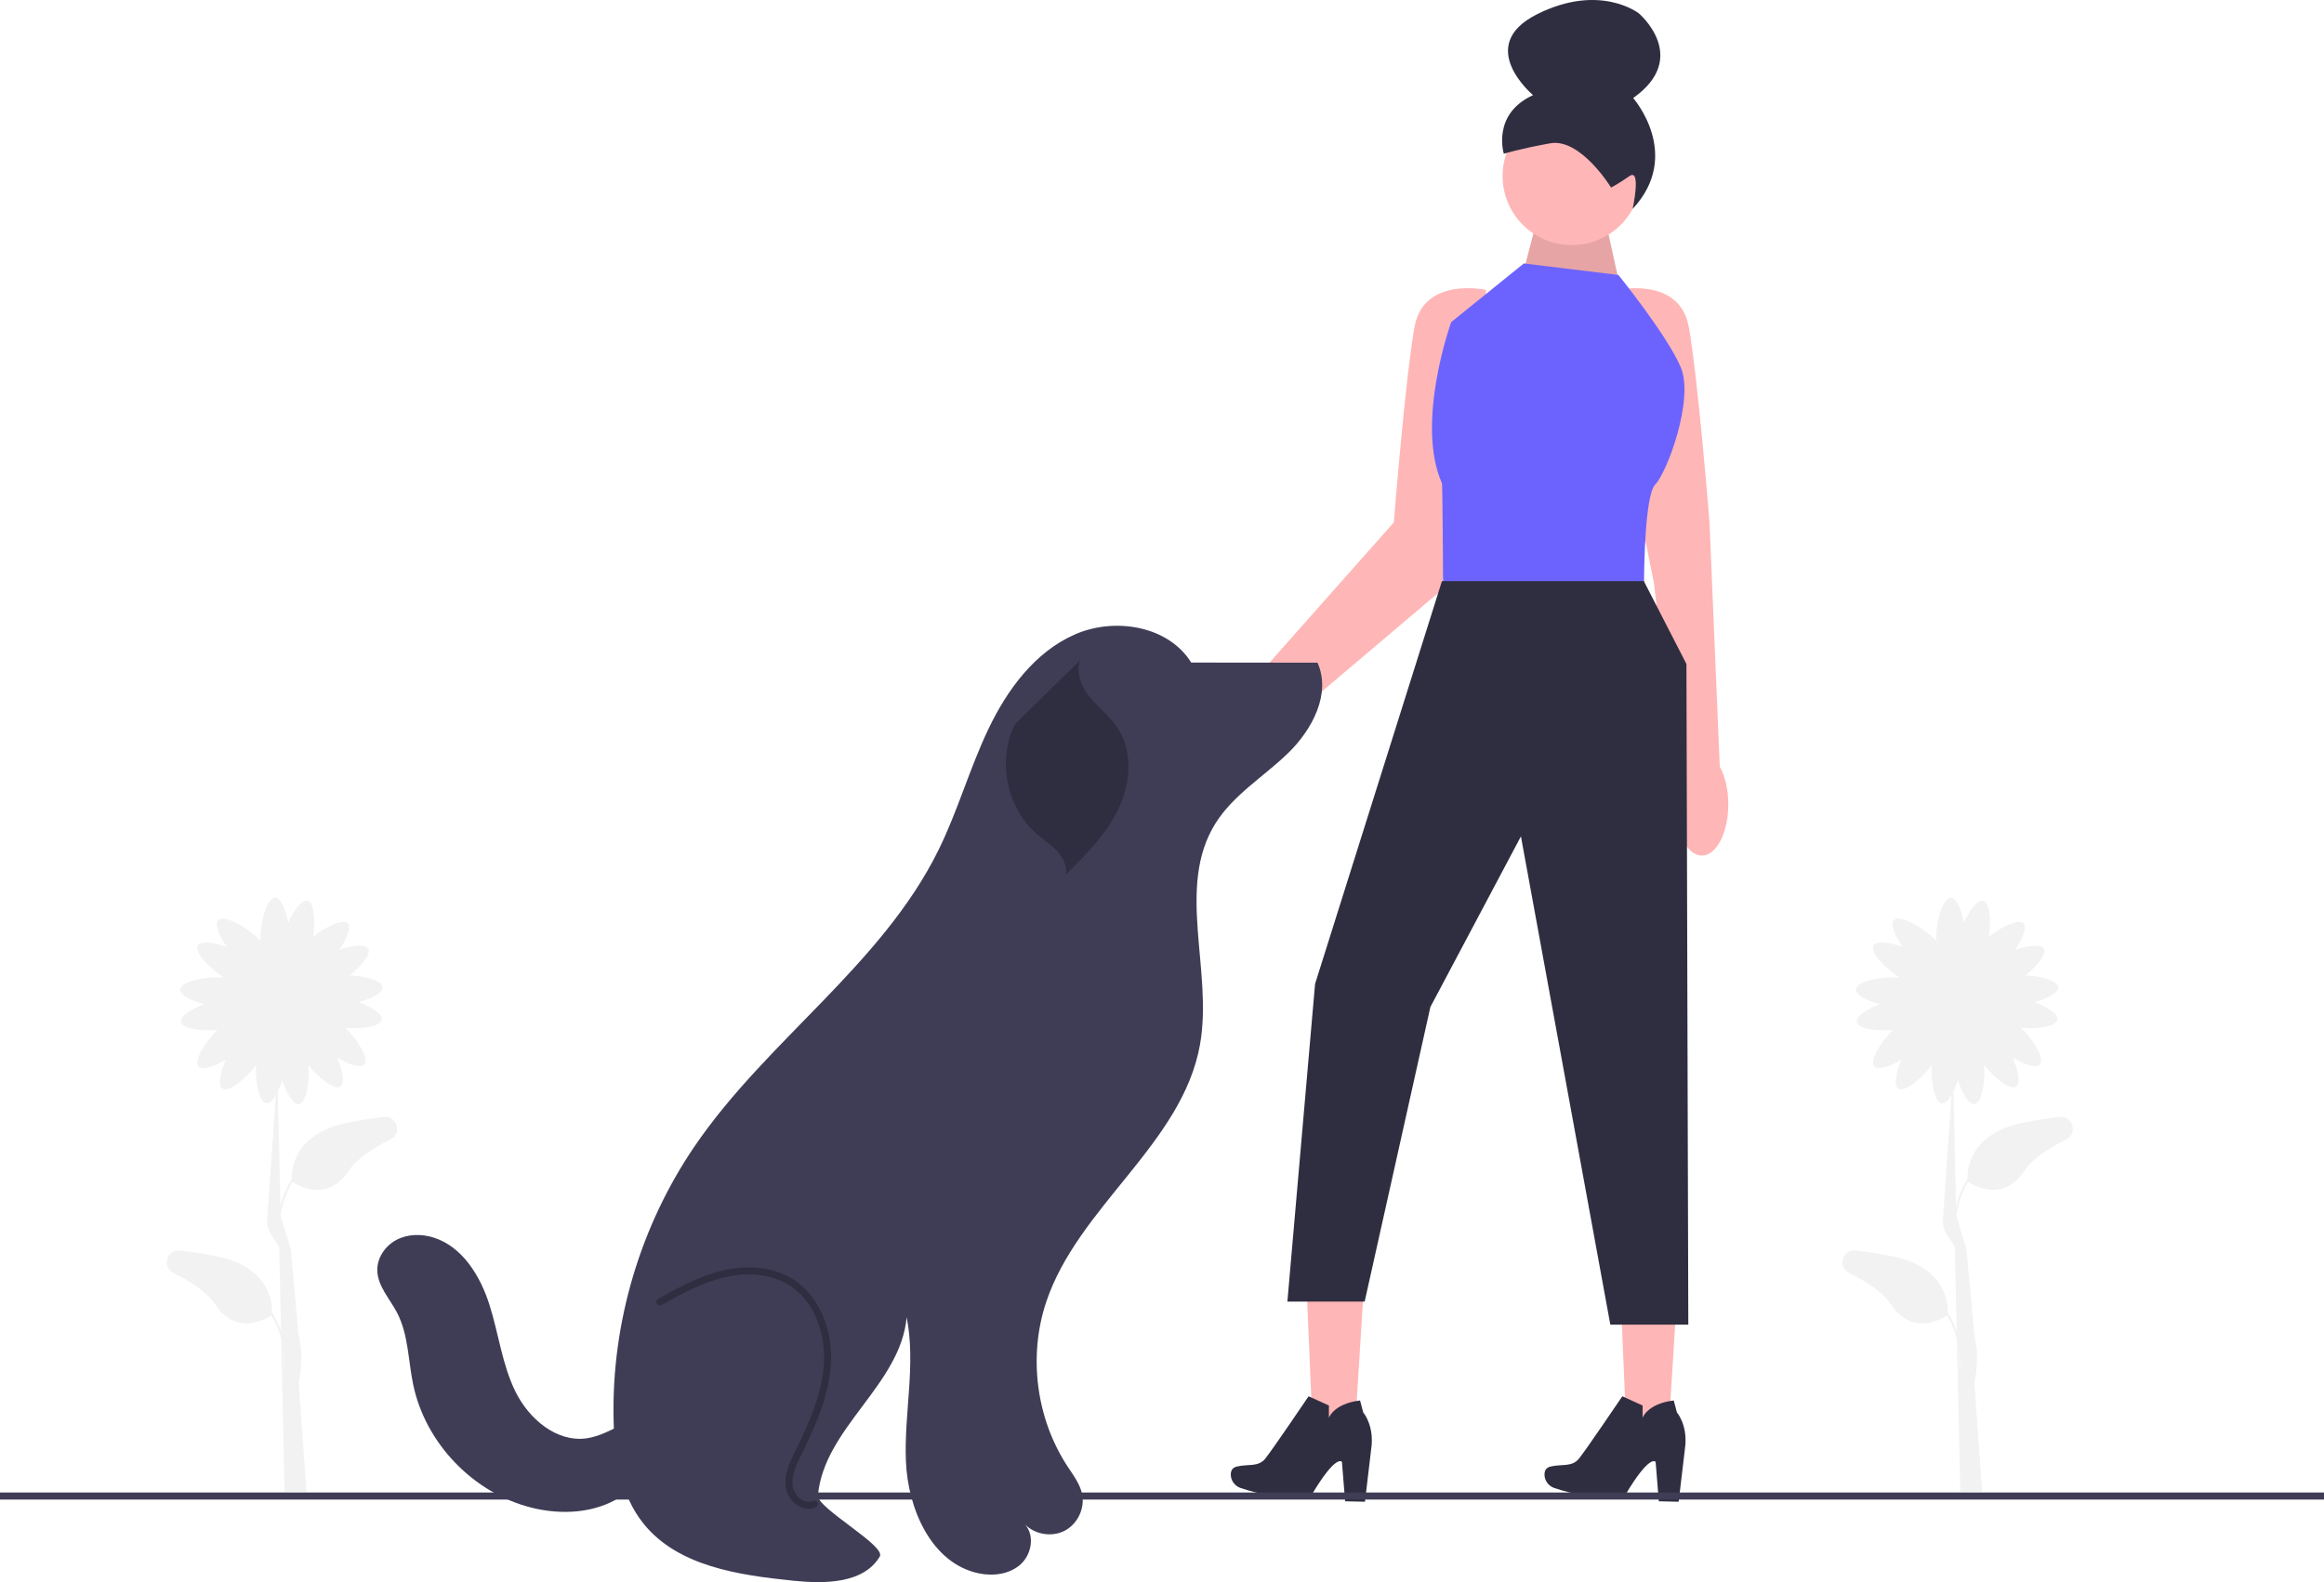 <svg width="423" height="288" viewBox="0 0 423 288" fill="none" xmlns="http://www.w3.org/2000/svg">
<g clip-path="url(#clip0_161_2384)">
<path d="M69.899 203.332C67.861 203.551 65.637 203.88 63.272 204.36C53.244 206.398 53.036 213.195 53.123 214.753L53.055 214.711C52.047 216.325 51.415 217.959 51.034 219.501L50.575 198.671C50.871 198.053 51.142 197.352 51.367 196.634C52.118 198.941 53.348 201.121 54.409 200.977C55.788 200.789 56.389 196.738 56.132 193.859C57.886 196.114 60.838 198.525 61.952 197.782C62.842 197.188 62.314 194.742 61.343 192.518C63.367 193.735 65.609 194.535 66.304 193.762C67.254 192.708 64.979 189.109 62.881 187.1C65.689 187.361 69.261 186.915 69.495 185.639C69.688 184.588 67.562 183.262 65.287 182.408C67.572 181.807 69.709 180.759 69.638 179.723C69.554 178.491 66.382 177.666 63.645 177.541C65.709 175.929 67.606 173.7 67.026 172.693C66.492 171.766 64.011 172.125 61.723 172.941C63.077 171.008 64.029 168.83 63.304 168.085C62.401 167.156 59.194 168.759 57.006 170.53C57.432 167.771 57.217 164.287 55.977 163.972C54.939 163.709 53.469 165.735 52.461 167.942C52.015 165.626 51.113 163.427 50.072 163.427C48.589 163.427 47.387 167.889 47.387 170.796C47.387 170.961 47.391 171.115 47.399 171.263C47.25 171.091 47.08 170.911 46.885 170.723C44.795 168.697 40.75 166.449 39.717 167.511C38.992 168.256 39.944 170.434 41.299 172.367C39.01 171.551 36.529 171.192 35.996 172.118C35.279 173.363 38.342 176.471 40.832 177.978C40.682 177.96 40.525 177.945 40.358 177.933C37.451 177.736 32.909 178.629 32.808 180.106C32.737 181.142 34.874 182.19 37.159 182.791C34.884 183.645 32.758 184.971 32.951 186.022C33.185 187.298 36.757 187.744 39.565 187.483C37.467 189.492 35.192 193.091 36.142 194.145C36.837 194.918 39.079 194.118 41.103 192.901C40.132 195.125 39.604 197.57 40.494 198.164C41.67 198.95 44.895 196.217 46.596 193.866C46.422 196.742 47.112 200.694 48.48 200.85C49.053 200.915 49.659 200.306 50.206 199.368L48.656 221.758C48.294 224.366 50.611 226.067 50.819 227.141L51.153 242.303C50.776 241.223 50.267 240.118 49.582 239.021L49.514 239.064C49.602 237.505 49.394 230.709 39.365 228.671C37 228.191 34.777 227.862 32.739 227.643C30.333 227.385 29.394 230.672 31.568 231.733C34.715 233.271 37.676 235.208 39.219 237.502C43.165 243.368 48.617 239.977 49.392 239.451C50.258 240.889 50.825 242.338 51.184 243.717L51.362 251.769C51.318 251.96 51.288 252.066 51.286 252.074L51.369 252.099L51.798 271.585L55.784 271.553L54.358 251.635C54.598 250.561 55.335 246.9 54.358 243.099L52.933 227.449C52.929 227.437 53.014 227.86 52.933 227.449L51.073 221.3C51.344 219.397 51.971 217.257 53.246 215.14C54.021 215.666 59.473 219.057 63.418 213.192C64.962 210.898 67.922 208.96 71.07 207.423C73.243 206.361 72.305 203.074 69.899 203.332ZM51.694 249.436L51.619 246.029C51.77 247.317 51.762 248.48 51.694 249.436Z" fill="#F2F2F2"/>
<path d="M374.898 203.332C372.859 203.551 370.636 203.88 368.271 204.36C358.242 206.398 358.034 213.195 358.122 214.753L358.054 214.711C357.045 216.325 356.414 217.959 356.032 219.501L355.573 198.671C355.87 198.053 356.14 197.352 356.365 196.634C357.116 198.941 358.347 201.121 359.407 200.977C360.787 200.789 361.388 196.738 361.131 193.859C362.885 196.114 365.837 198.525 366.95 197.782C367.84 197.188 367.312 194.742 366.341 192.518C368.365 193.735 370.607 194.535 371.303 193.762C372.252 192.708 369.977 189.109 367.88 187.1C370.688 187.361 374.259 186.915 374.493 185.639C374.686 184.588 372.561 183.262 370.286 182.408C372.571 181.807 374.708 180.759 374.637 179.723C374.553 178.491 371.38 177.666 368.643 177.541C370.707 175.929 372.604 173.7 372.024 172.693C371.491 171.766 369.01 172.125 366.721 172.941C368.076 171.008 369.028 168.83 368.303 168.085C367.399 167.156 364.193 168.759 362.005 170.53C362.431 167.771 362.215 164.287 360.975 163.972C359.938 163.709 358.467 165.735 357.459 167.942C357.014 165.626 356.112 163.427 355.071 163.427C353.588 163.427 352.386 167.889 352.386 170.796C352.386 170.961 352.39 171.115 352.397 171.263C352.249 171.091 352.078 170.911 351.884 170.723C349.794 168.697 345.749 166.449 344.716 167.511C343.99 168.256 344.943 170.434 346.297 172.367C344.008 171.551 341.528 171.192 340.994 172.118C340.278 173.363 343.341 176.471 345.83 177.978C345.681 177.96 345.523 177.945 345.356 177.933C342.45 177.736 337.907 178.629 337.806 180.106C337.735 181.142 339.872 182.19 342.157 182.791C339.882 183.645 337.757 184.971 337.95 186.022C338.184 187.298 341.755 187.744 344.563 187.483C342.466 189.492 340.191 193.091 341.14 194.145C341.836 194.918 344.078 194.118 346.102 192.901C345.131 195.125 344.603 197.57 345.493 198.164C346.669 198.95 349.894 196.217 351.594 193.866C351.421 196.742 352.111 200.694 353.479 200.85C354.051 200.915 354.658 200.306 355.205 199.368L353.655 221.758C353.293 224.366 355.61 226.067 355.817 227.141L356.151 242.303C355.774 241.223 355.266 240.118 354.581 239.021L354.513 239.064C354.601 237.505 354.392 230.709 344.364 228.671C341.999 228.191 339.775 227.862 337.737 227.643C335.331 227.385 334.393 230.672 336.566 231.733C339.714 233.271 342.675 235.208 344.218 237.502C348.164 243.368 353.615 239.977 354.391 239.451C355.256 240.889 355.824 242.338 356.183 243.717L356.36 251.769C356.317 251.96 356.287 252.066 356.284 252.074L356.367 252.099L356.797 271.585L360.782 271.553L359.357 251.635C359.596 250.561 360.333 246.9 359.357 243.099L357.931 227.449C357.928 227.437 358.012 227.86 357.931 227.449L356.072 221.3C356.342 219.397 356.97 217.257 358.244 215.14C359.019 215.666 364.471 219.057 368.417 213.192C369.96 210.898 372.921 208.96 376.069 207.423C378.242 206.361 377.304 203.074 374.898 203.332ZM356.692 249.436L356.617 246.029C356.769 247.317 356.761 248.48 356.692 249.436Z" fill="#F2F2F2"/>
<path d="M313.022 139.562L311.153 95.096C311.153 95.096 309.054 68.697 307.375 59.479C305.695 50.26 294.359 52.774 294.359 52.774L295.619 79.173L301.053 106.189L305.283 142.976C305.065 144.04 304.942 145.197 304.942 146.411C304.942 151.565 307.098 155.743 309.758 155.743C312.419 155.743 314.575 151.565 314.575 146.411C314.575 143.7 313.975 141.267 313.022 139.562Z" fill="#FFB6B6"/>
<path d="M222.054 128.04C224.041 125.678 226.421 124.073 228.558 123.455L253.693 95.096C253.693 95.096 255.792 68.697 257.472 59.479C259.151 50.26 270.487 52.774 270.487 52.774L269.227 79.173L262.09 107.667L232.678 132.589C232.164 133.523 231.534 134.456 230.78 135.353C227.202 139.607 222.348 141.418 219.938 139.399C217.528 137.379 218.475 132.294 222.054 128.04Z" fill="#FFB6B6"/>
<path d="M277.356 49.213L280.272 38.025L291.631 37.48L295.029 52.901L277.356 49.213Z" fill="#FFB6B6"/>
<path opacity="0.1" d="M277.356 49.213L280.272 38.025L291.631 37.48L295.029 52.901L277.356 49.213Z" fill="black"/>
<path d="M248.351 232.493L237.712 231.886L239.107 264.473L246.316 264.885L248.351 232.493Z" fill="#FFB6B6"/>
<path d="M238.185 254.17L241.88 255.852L241.875 258.087C241.875 258.087 242.766 255.5 247.55 254.936L248.121 257.103C248.121 257.103 249.976 259.228 249.658 263.073L248.44 273.368L244.833 273.285L244.25 266.121C244.25 266.121 243.256 264.495 238.678 272.22C238.678 272.22 233.635 273.489 225.826 270.875C224.753 270.516 224.007 269.516 224.021 268.386C224.029 267.763 224.273 267.187 225.057 266.98C227.05 266.454 228.998 267.121 230.285 265.533C231.573 263.944 238.185 254.17 238.185 254.17Z" fill="#2F2E41"/>
<path d="M305.449 232.493L294.81 231.886L296.206 264.473L303.415 264.885L305.449 232.493Z" fill="#FFB6B6"/>
<path d="M295.284 254.17L298.978 255.852L298.973 258.087C298.973 258.087 299.864 255.5 304.648 254.936L305.219 257.103C305.219 257.103 307.075 259.228 306.756 263.073L305.539 273.368L301.931 273.285L301.348 266.121C301.348 266.121 300.354 264.495 295.776 272.22C295.776 272.22 290.734 273.489 282.924 270.875C281.851 270.516 281.106 269.516 281.12 268.386C281.127 267.763 281.372 267.187 282.155 266.98C284.149 266.454 286.096 267.121 287.383 265.533C288.671 263.944 295.284 254.17 295.284 254.17Z" fill="#2F2E41"/>
<path d="M286.089 44.614C293.045 44.614 298.685 38.985 298.685 32.043C298.685 25.1 293.045 19.472 286.089 19.472C279.133 19.472 273.494 25.1 273.494 32.043C273.494 38.985 279.133 44.614 286.089 44.614Z" fill="#FFB6B6"/>
<path d="M293.232 34.133C293.232 34.133 287.694 25.089 282.151 26.087C276.608 27.085 273.718 27.987 273.718 27.987C273.718 27.987 271.461 20.776 279.039 17.317C279.039 17.317 268.314 8.355 279.745 2.603C291.175 -3.149 298.288 2.426 298.288 2.426C298.288 2.426 307.749 10.434 297.26 17.845C297.26 17.845 306.338 28.166 297.169 38.025C297.169 38.025 298.787 30.518 296.585 32.057C294.383 33.596 293.232 34.133 293.232 34.133Z" fill="#2F2E41"/>
<path d="M294.569 50.051L277.356 47.956L264.131 58.641C264.131 58.641 257.554 76.931 262.452 87.972C262.569 88.237 262.662 106.619 262.662 106.619H299.234C299.234 106.619 299.199 94.107 300.596 89.576C300.796 88.928 301.025 88.444 301.287 88.182C303.386 86.087 308.424 72.678 305.905 66.812C303.386 60.945 294.569 50.051 294.569 50.051Z" fill="#6C63FF"/>
<path d="M262.452 105.781L239.36 179.111L234.322 236.936H248.387L260.352 183.301L276.83 152.253L293.1 241.127H307.297L306.955 120.866L299.204 105.781H262.452Z" fill="#2F2E41"/>
<path d="M423 271.686H0V272.973H423V271.686Z" fill="#3F3D56"/>
<path d="M216.829 120.622C212.636 113.884 202.854 112.298 195.588 115.513C188.323 118.727 183.3 125.581 179.886 132.744C176.472 139.907 174.325 147.624 170.816 154.741C160.491 175.682 139.584 189.358 126.431 208.656C116.55 223.155 111.317 240.76 111.677 258.292C111.816 265.007 112.904 272.072 117.103 277.321C123.335 285.112 134.369 286.71 144.305 287.736C150.077 288.332 157.16 288.315 160.133 283.341C161.309 281.374 148.674 274.51 148.877 272.229C149.971 259.916 163.929 252.096 165.023 239.783C166.738 248.363 164.54 257.22 164.887 265.962C165.234 274.704 169.551 284.592 178.128 286.399C180.774 286.957 183.763 286.571 185.769 284.76C187.774 282.949 188.36 279.527 186.573 277.501C188.403 279.366 191.491 279.85 193.806 278.636C196.121 277.421 197.472 274.608 196.97 272.046C196.601 270.162 195.383 268.578 194.328 266.973C188.614 258.278 187.126 246.948 190.4 237.077C196.189 219.627 215.2 208.237 218.42 190.139C220.812 176.699 213.989 161.469 221.229 149.889C224.492 144.67 230.033 141.38 234.452 137.091C238.871 132.802 242.327 126.241 239.798 120.631L217.21 120.607" fill="#3F3D56"/>
<path d="M147.172 274.665C146.61 274.665 146.034 274.516 145.477 274.218C144.195 273.531 143.228 272.174 143.014 270.76C142.657 268.409 143.779 266.125 144.681 264.29C147.148 259.27 149.587 253.904 149.946 248.327C150.339 242.239 147.865 236.595 143.643 233.95C140.505 231.984 136.316 231.478 131.848 232.527C127.89 233.456 124.334 235.355 120.428 237.558C120.117 237.733 119.724 237.624 119.549 237.314C119.374 237.005 119.483 236.612 119.793 236.437C123.64 234.268 127.434 232.24 131.552 231.274C136.359 230.146 140.897 230.709 144.329 232.86C148.946 235.753 151.656 241.857 151.233 248.41C150.859 254.222 148.363 259.721 145.839 264.856C144.973 266.618 143.992 268.614 144.289 270.568C144.442 271.579 145.165 272.59 146.087 273.083C146.536 273.324 147.221 273.541 147.932 273.21C148.256 273.059 148.639 273.2 148.789 273.522C148.939 273.844 148.8 274.227 148.477 274.377C148.062 274.57 147.622 274.665 147.172 274.665Z" fill="#2F2E41"/>
<path d="M196.588 120.18C195.743 122.489 196.87 125.075 198.431 126.975C199.992 128.875 201.997 130.403 203.373 132.44C206.257 136.711 205.824 142.55 203.608 147.202C201.393 151.853 197.657 155.58 193.994 159.207C194.265 157.651 193.477 156.081 192.403 154.922C191.329 153.763 189.977 152.903 188.776 151.875C183.184 147.091 181.435 138.372 184.75 131.807" fill="#2F2E41"/>
<path d="M120.208 257.497C115.472 256.917 111.47 261.171 106.743 261.824C101.277 262.578 96.249 258.261 93.817 253.317C91.385 248.373 90.761 242.761 89.088 237.513C87.415 232.264 84.186 226.948 78.927 225.28C76.721 224.58 74.224 224.618 72.174 225.693C70.125 226.767 68.622 228.96 68.674 231.27C68.737 234.113 70.921 236.388 72.244 238.906C74.349 242.913 74.284 247.658 75.214 252.086C77.45 262.732 86.127 271.76 96.692 274.433C102.155 275.815 108.271 275.499 113.004 272.444C117.736 269.389 120.621 263.237 118.869 257.89" fill="#3F3D56"/>
</g>
<defs>
<clipPath id="clip0_161_2384">
<rect width="423" height="288" fill="white"/>
</clipPath>
</defs>
</svg>
